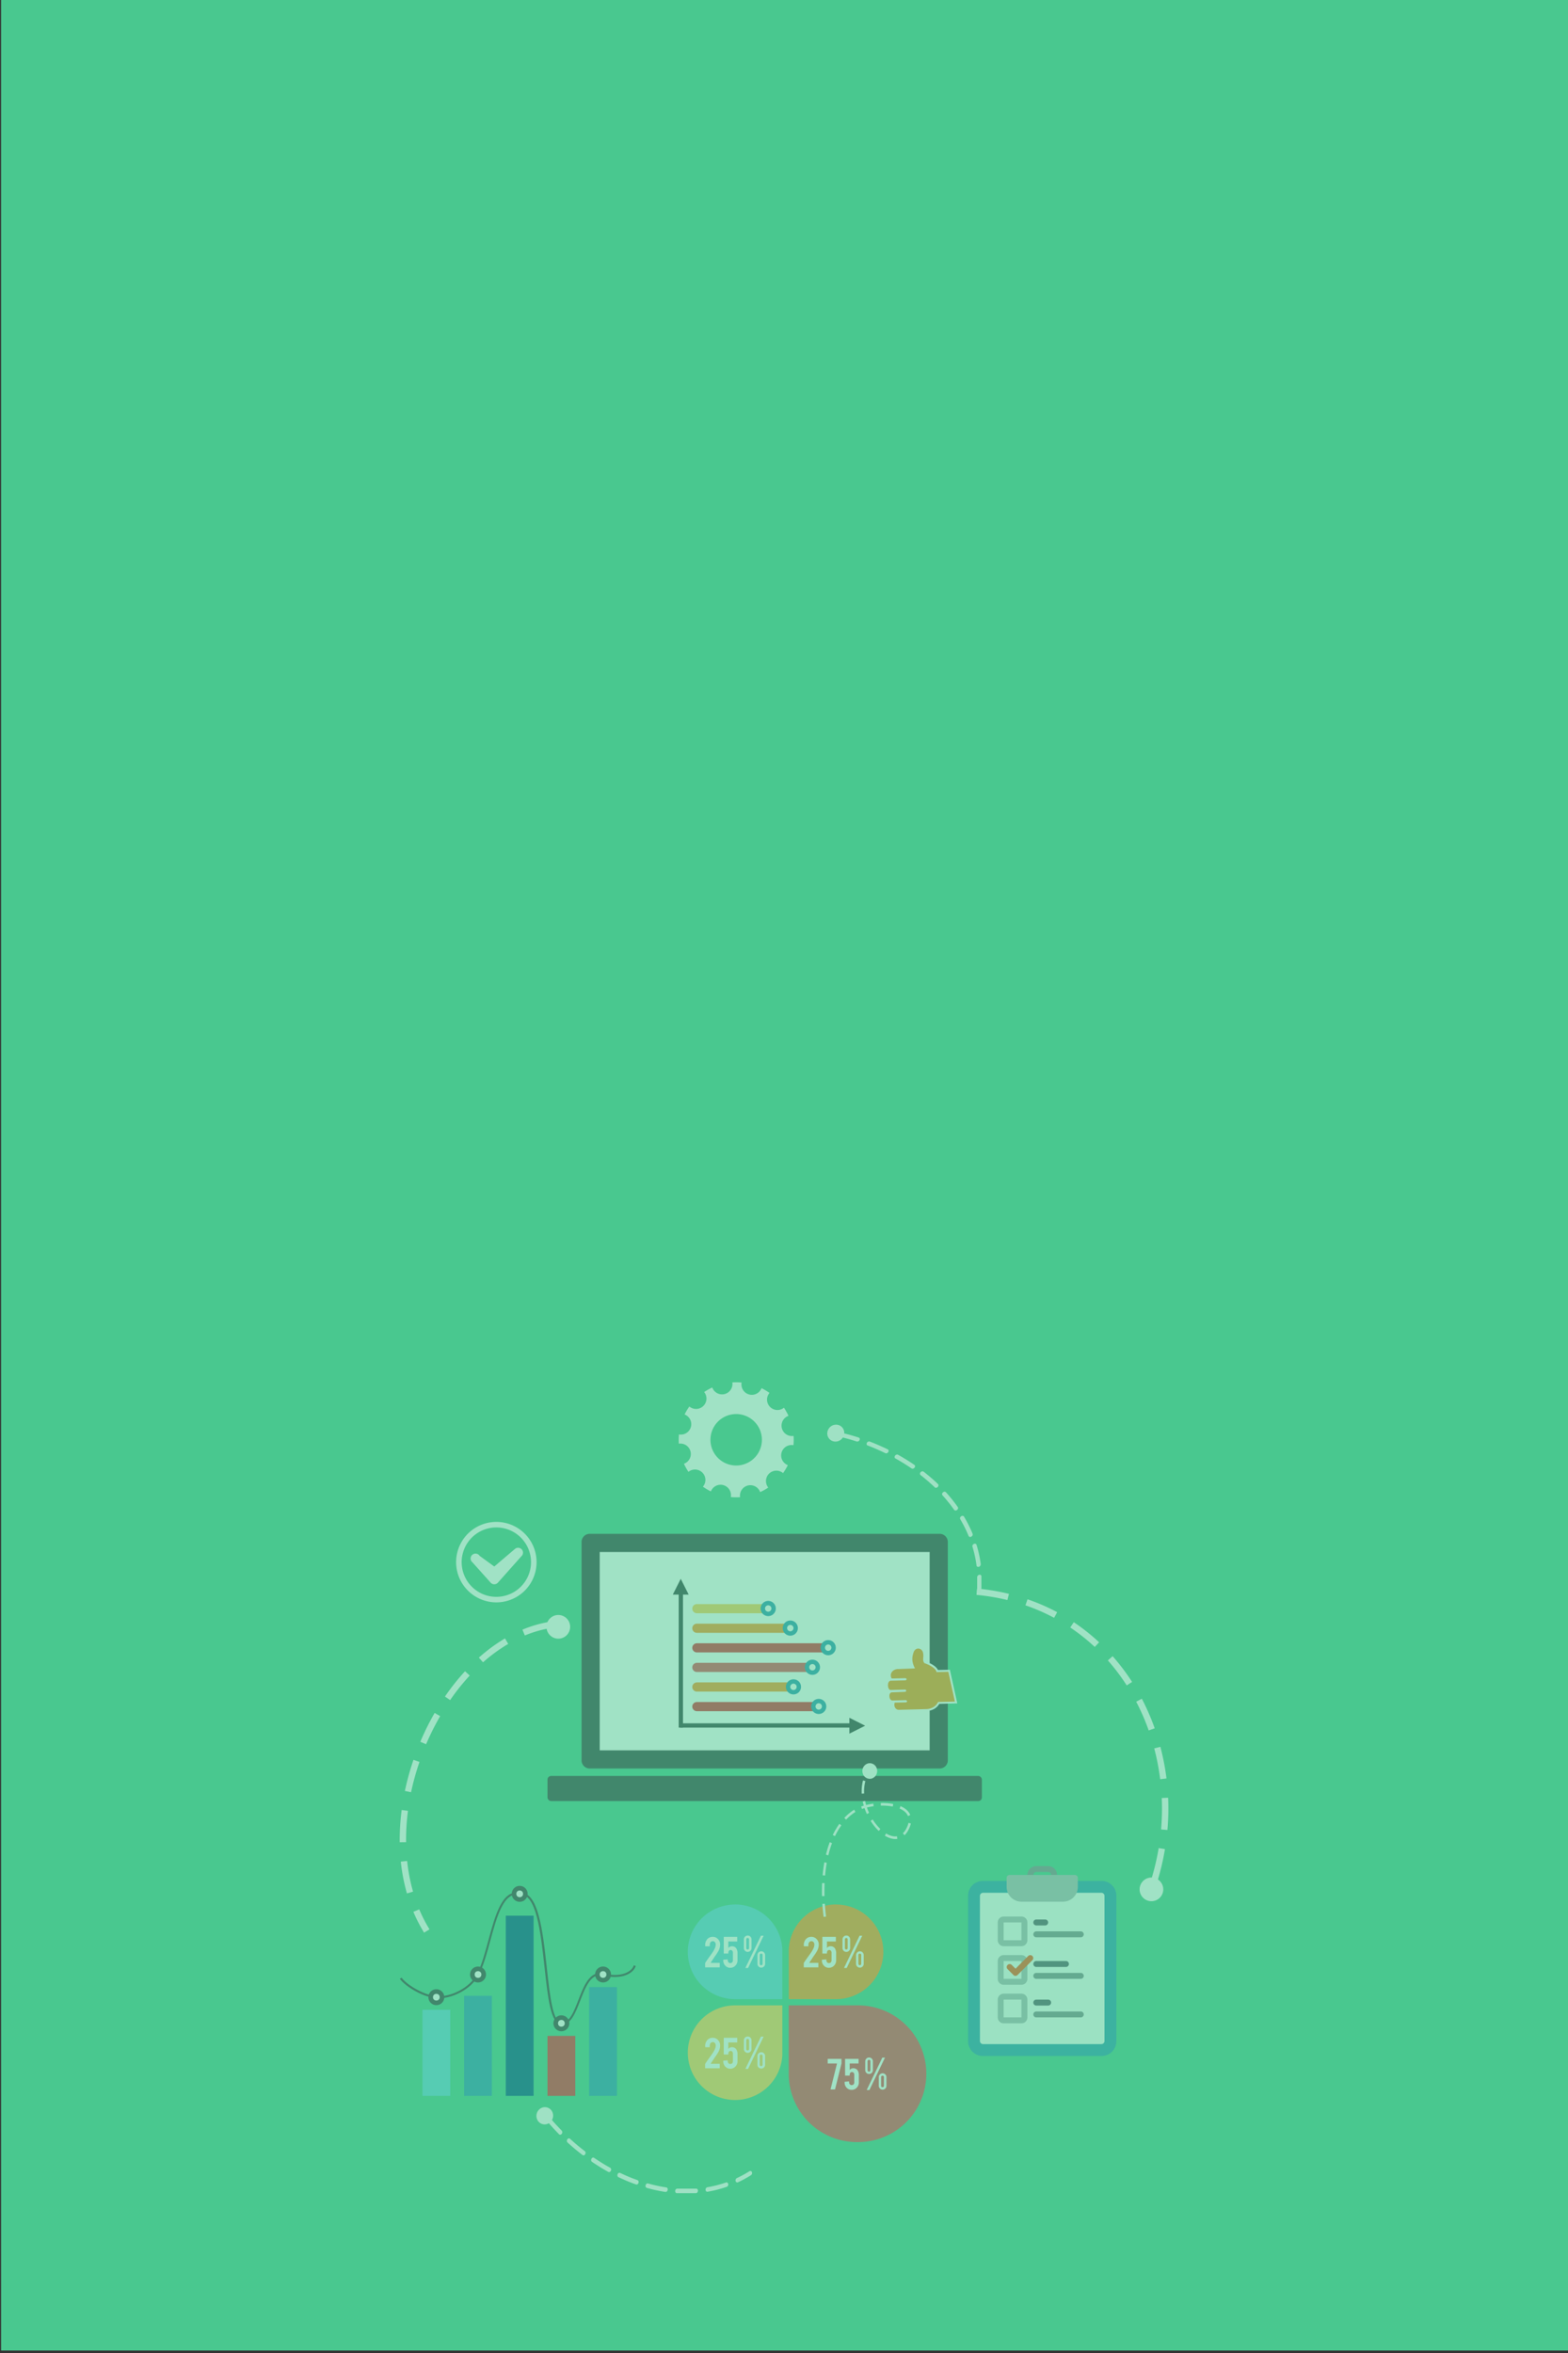 <svg id="Layer_1" data-name="Layer 1" xmlns="http://www.w3.org/2000/svg" xmlns:xlink="http://www.w3.org/1999/xlink" viewBox="0 0 1280 1920"><rect x="0" y="0" width="1280" height="1920" fill="#333333" stroke="none"/><defs><style>.cls-1{fill:none;}.cls-2{clip-path:url(#clip-path);}.cls-3{fill:#49c88f;}.cls-4{opacity:0.48;}.cls-5{fill:#fefefe;}.cls-10,.cls-11,.cls-12,.cls-13,.cls-14,.cls-19,.cls-20,.cls-21,.cls-5,.cls-6,.cls-9{fill-rule:evenodd;}.cls-6,.cls-7{fill:#fff;}.cls-8,.cls-9{fill:#384146;}.cls-10{fill:#f7931e;}.cls-11,.cls-15{fill:#64d0da;}.cls-12{fill:#fe912a;}.cls-13{fill:#ffca5a;}.cls-14{fill:#e34856;}.cls-16,.cls-20{fill:#2d96b3;}.cls-17{fill:#055586;}.cls-18,.cls-21{fill:#df2938;}.cls-19{fill:#fdfdfd;}.cls-22{opacity:0.45;}.cls-23{clip-path:url(#clip-path-2);}.cls-24{fill:#b4b6bc;}.cls-25{fill:#5c546a;}.cls-26{fill:#868491;}.cls-27{fill:#ff4f19;}</style><clipPath id="clip-path"><rect class="cls-1" width="1280" height="1918"/></clipPath><clipPath id="clip-path-2"><rect class="cls-1" x="790.26" y="1522.56" width="121.03" height="155.44"/></clipPath></defs><title>bg-evaluate</title><g class="cls-2"><g id="_Group_" data-name="&lt;Group&gt;"><rect id="_Path_" data-name="&lt;Path&gt;" class="cls-3" x="0.86" y="-1.06" width="1279.14" height="1921.43"/></g><g id="_Group_2" data-name="&lt;Group&gt;"><rect id="_Path_2" data-name="&lt;Path&gt;" class="cls-1" x="0.86" y="-2.64" width="1292.4" height="1921.43"/></g></g><g class="cls-4"><path class="cls-5" d="M376.74,1291.11a32.84,32.84,0,1,1,44.87,12,32.88,32.88,0,0,1-44.87-12Zm3.92-2.27A28.31,28.31,0,1,0,391,1250.17,28.31,28.31,0,0,0,380.67,1288.84Z"/><path class="cls-5" d="M385.64,1274.81a4,4,0,1,1,5.89-5.27l11.95,8.7,16.93-14.39a4,4,0,0,1,5.89,5.27l-19.86,22.31a4,4,0,0,1-2.81,1.31h-.29a4,4,0,0,1-2.81-1.31Z"/><path class="cls-6" d="M620.54,1217.52a46.26,46.26,0,0,0,6.61-3.7,8.49,8.49,0,0,1,12.1-11.8,47.53,47.53,0,0,0,3.87-6.5,8.49,8.49,0,0,1,4.6-16.27,46.8,46.8,0,0,0,.1-7.57,8.49,8.49,0,0,1-4.16-16.39,46.48,46.48,0,0,0-3.7-6.61,8.49,8.49,0,0,1-11.8-12.1,46.85,46.85,0,0,0-6.5-3.87,8.49,8.49,0,0,1-16.27-4.6,46.58,46.58,0,0,0-7.57-.1,8.49,8.49,0,0,1-16.38,4.16,46.34,46.34,0,0,0-6.61,3.7,8.49,8.49,0,0,1-12.1,11.8,47,47,0,0,0-3.87,6.51,8.49,8.49,0,0,1-4.6,16.27,46.8,46.8,0,0,0-.1,7.57,8.49,8.49,0,0,1,4.16,16.38A46.91,46.91,0,0,0,562,1201a8.49,8.49,0,0,1,11.81,12.1,47.07,47.07,0,0,0,6.5,3.87,8.49,8.49,0,0,1,16.27,4.6,46.34,46.34,0,0,0,7.57.1,8.49,8.49,0,0,1,16.38-4.16Zm-14.39-22.34a21,21,0,1,1,15.17-25.49A21,21,0,0,1,606.15,1195.18Z"/><rect class="cls-7" x="484.63" y="1260.39" width="278.4" height="174.07"/><rect class="cls-8" x="446.94" y="1449.13" width="354.59" height="20.51" rx="2.93" ry="2.93"/><path class="cls-9" d="M481.39,1251.57H767.08a6.67,6.67,0,0,1,6.65,6.65v178.2a6.67,6.67,0,0,1-6.65,6.65H481.39a6.67,6.67,0,0,1-6.65-6.65v-178.2a6.67,6.67,0,0,1,6.65-6.65Zm8.18,14.83v161.85H758.9V1266.4Z"/><circle class="cls-7" cx="651.69" cy="1341.63" r="4.73"/><path class="cls-6" d="M766.76,1390.32c-2.14,3.6-5.6,5.42-9.85,5.81h-.05l-23.09.59a4.9,4.9,0,0,1-4-1.79,6.28,6.28,0,0,1-1-5.8h-.4c-3.92-.14-5.19-6.45-2.55-8.91-3.26-1.6-3.5-9.05.6-10.3a6.05,6.05,0,0,1-.34-5.07,7.33,7.33,0,0,1,6.07-4.52h.09l12.32-.47a16.25,16.25,0,0,1-.12-12.51l0,0,0,0a5.53,5.53,0,0,1,5.68-3.64A5.68,5.68,0,0,1,755,1348a12.36,12.36,0,0,1,.32,4,16.17,16.17,0,0,0-.12,2.51,2.74,2.74,0,0,0,.39,1.19c3.31,1.18,8.54,3.62,10.07,7l9.75-.21,6.05,27.42Z"/><path class="cls-10" d="M779.5,1388.43l-13.68.35c-1.48,3-4.18,5.34-9,5.8l-23,.59c-3.41.1-4.38-3.93-3.39-5.86l8.83-.21c1.8,0,1.39-1.84,0-1.8l-10.8.27c-2.69-.09-3.43-5.84-.77-6.64l11-.46c1.59-.14,1.29-1.92,0-1.8L727,1379c-2.51-.1-3.16-6.74-.14-7.56l12-.3c1.81-.21,1.6-1.82-.21-1.79l-10.62.27c-1.67-1.76-1.25-6.81,4.29-7.69l14.57-.55c-2.52-4.88-2.77-8.64-1-13.46,1.88-4.32,6.76-3.05,7.58.53,1,3.94-.91,6,1.12,8.61,3.44,1.17,9.49,4,9.91,7.31l9.65-.21Z"/><path class="cls-11" d="M600.08,1554a38.61,38.61,0,0,1,38.56,36.67l0,0v40.6H600.08a38.61,38.61,0,1,1,0-77.22Z"/><path class="cls-12" d="M682.45,1554a38.61,38.61,0,0,0-38.56,36.67l0,0v40.6h38.61a38.61,38.61,0,0,0,0-77.22Z"/><path class="cls-13" d="M600.08,1713.55a38.61,38.61,0,0,0,38.56-36.67l0,.05v-40.6H600.08a38.61,38.61,0,1,0,0,77.22Z"/><path class="cls-14" d="M699.64,1747.93a55.8,55.8,0,0,1-55.73-53l-.07.07v-58.67h55.8a55.8,55.8,0,1,1,0,111.59Z"/><path class="cls-6" d="M686.93,1680v3.78l-5.27,21.14H678l5.27-21.15h-7.6V1680Zm6.7,3.78v5.34a3.55,3.55,0,0,1,1.58-1.23,3.24,3.24,0,0,1,1.25-.22,4.1,4.1,0,0,1,3.65,1.73,7.44,7.44,0,0,1,1,4.21V1699a6.17,6.17,0,0,1-1.75,4.54,5.64,5.64,0,0,1-4.21,1.71,5.3,5.3,0,0,1-4.09-1.79,6,6,0,0,1-1.57-4.18v-.6l3.59-.28.08.85a2.22,2.22,0,0,0,1.21,2,1.5,1.5,0,0,0,.68.16q2.31,0,2.31-2.41v-6.1a2.31,2.31,0,0,0-.8-1.81,1.52,1.52,0,0,0-1.06-.34,1.63,1.63,0,0,0-1.48.77,2.77,2.77,0,0,0-.4,1.43v.68h-3.75V1680h11v3.78Zm18.93,5.41a3.12,3.12,0,0,1-6.24,0V1682a3.12,3.12,0,0,1,6.24,0v7.13Zm-4.31,0a1.14,1.14,0,1,0,2.27,0V1682a1.14,1.14,0,1,0-2.27,0v7.11Zm12.26,2.59a3,3,0,0,1,2.21.92,3,3,0,0,1,.9,2.2V1702a2.94,2.94,0,0,1-.92,2.19,3.14,3.14,0,0,1-4.4,0,3,3,0,0,1-.92-2.18v-7.12a3.13,3.13,0,0,1,3.13-3.12Zm1.1,3.1a1.1,1.1,0,0,0-.33-.81,1.15,1.15,0,0,0-2,.81v7.11a1.1,1.1,0,0,0,.33.81,1.19,1.19,0,0,0,1.63,0,1.1,1.1,0,0,0,.33-.81v-7.11Zm-11.89,10.54L722.43,1679h-2.18l-12.73,26.37Z"/><path class="cls-6" d="M575.66,1587.48a7.21,7.21,0,0,1,1.91-5.4,5.88,5.88,0,0,1,4.34-1.65,5.57,5.57,0,0,1,4.21,1.85,6.08,6.08,0,0,1,1.74,4.31,11.17,11.17,0,0,1-1.14,4.91,36.22,36.22,0,0,1-2.89,4.51q-.62.88-1.83,2.73l-.68,1c-.43.66-.77,1.18-1,1.57a1.32,1.32,0,0,0-.16.36h7.38v3.67H575.61v-3.44a8.48,8.48,0,0,1,.82-1.37c.25-.39.54-.81.86-1.27l1-1.41q.86-1.17,2.7-3.75a24.81,24.81,0,0,0,2.59-4.39,7.54,7.54,0,0,0,.7-3,3,3,0,0,0-.64-1.92,2.25,2.25,0,0,0-1.8-.84,2.33,2.33,0,0,0-2.24,1.8,4.19,4.19,0,0,0-.22,1.43v.95h-3.7v-.65Zm18.9-3.27v5.34a3.58,3.58,0,0,1,1.58-1.23,3.3,3.3,0,0,1,1.26-.22,4.1,4.1,0,0,1,3.65,1.73,7.44,7.44,0,0,1,1,4.21v5.37a6.17,6.17,0,0,1-1.75,4.54,5.63,5.63,0,0,1-4.21,1.71,5.3,5.3,0,0,1-4.09-1.79,6,6,0,0,1-1.57-4.17v-.6l3.59-.27.08.85a2.22,2.22,0,0,0,1.21,2,1.49,1.49,0,0,0,.68.16q2.31,0,2.31-2.41v-6.1a2.32,2.32,0,0,0-.8-1.81,1.53,1.53,0,0,0-1.06-.34,1.63,1.63,0,0,0-1.48.77,2.79,2.79,0,0,0-.4,1.43v.68h-3.75v-13.61h11v3.78Zm18.93,5.41a3,3,0,0,1-.92,2.19,3.12,3.12,0,0,1-5.32-2.19v-7.13a3.12,3.12,0,0,1,3.12-3.13,3,3,0,0,1,2.21.92,3,3,0,0,1,.92,2.2v7.13Zm-4.31,0a1.13,1.13,0,1,0,2.27,0v-7.11a1.13,1.13,0,1,0-2.27,0v7.11Zm12.26,2.59a3,3,0,0,1,2.21.92,3,3,0,0,1,.91,2.2v7.12a3,3,0,0,1-.92,2.19,3.14,3.14,0,0,1-4.4,0,3,3,0,0,1-.92-2.18v-7.12a3.14,3.14,0,0,1,3.13-3.12Zm1.1,3.1a1.1,1.1,0,0,0-.33-.81,1.15,1.15,0,0,0-2,.81v7.11a1.15,1.15,0,1,0,2.3,0v-7.11Zm-11.88,10.54,12.71-26.37h-2.18l-12.73,26.37Z"/><path class="cls-6" d="M656.17,1587.48a7.21,7.21,0,0,1,1.91-5.4,5.88,5.88,0,0,1,4.34-1.65,5.57,5.57,0,0,1,4.21,1.85,6.08,6.08,0,0,1,1.74,4.31,11.17,11.17,0,0,1-1.14,4.91,36.22,36.22,0,0,1-2.89,4.51q-.62.88-1.83,2.73l-.68,1c-.43.66-.77,1.18-1,1.57a1.32,1.32,0,0,0-.16.36h7.38v3.67H656.12v-3.44a8.48,8.48,0,0,1,.82-1.37c.25-.39.54-.81.86-1.27l1-1.41q.86-1.17,2.7-3.75a24.81,24.81,0,0,0,2.59-4.39,7.54,7.54,0,0,0,.7-3,3,3,0,0,0-.64-1.92,2.25,2.25,0,0,0-1.8-.84,2.33,2.33,0,0,0-2.24,1.8,4.19,4.19,0,0,0-.22,1.43v.95h-3.7v-.65Zm18.9-3.27v5.34a3.58,3.58,0,0,1,1.58-1.23,3.3,3.3,0,0,1,1.26-.22,4.1,4.1,0,0,1,3.65,1.73,7.44,7.44,0,0,1,1,4.21v5.37a6.17,6.17,0,0,1-1.75,4.54,5.63,5.63,0,0,1-4.21,1.71,5.3,5.3,0,0,1-4.09-1.79,6,6,0,0,1-1.57-4.17v-.6l3.59-.27.08.85a2.22,2.22,0,0,0,1.21,2,1.49,1.49,0,0,0,.68.16q2.31,0,2.31-2.41v-6.1a2.32,2.32,0,0,0-.8-1.81,1.53,1.53,0,0,0-1.06-.34,1.63,1.63,0,0,0-1.48.77,2.79,2.79,0,0,0-.4,1.43v.68h-3.75v-13.61h11v3.78Zm18.93,5.41a3,3,0,0,1-.92,2.19,3.12,3.12,0,0,1-5.32-2.19v-7.13a3.12,3.12,0,0,1,3.12-3.13,3,3,0,0,1,2.21.92,3,3,0,0,1,.92,2.2v7.13Zm-4.31,0a1.13,1.13,0,1,0,2.27,0v-7.11a1.13,1.13,0,1,0-2.27,0v7.11Zm12.26,2.59a3,3,0,0,1,2.21.92,3,3,0,0,1,.91,2.2v7.12a3,3,0,0,1-.92,2.19,3.14,3.14,0,0,1-4.4,0,3,3,0,0,1-.92-2.18v-7.12a3.14,3.14,0,0,1,3.13-3.12Zm1.1,3.1a1.1,1.1,0,0,0-.33-.81,1.15,1.15,0,0,0-2,.81v7.11a1.15,1.15,0,1,0,2.3,0v-7.11Zm-11.88,10.54,12.71-26.37h-2.18L689,1605.79Z"/><path class="cls-6" d="M575.66,1669.85a7.22,7.22,0,0,1,1.91-5.41,5.88,5.88,0,0,1,4.34-1.65,5.59,5.59,0,0,1,4.21,1.85,6.09,6.09,0,0,1,1.74,4.31,11.16,11.16,0,0,1-1.14,4.91,36.32,36.32,0,0,1-2.89,4.51q-.62.87-1.83,2.72l-.68,1q-.65,1-1,1.57a1.32,1.32,0,0,0-.16.36h7.38v3.67H575.61v-3.44a8.63,8.63,0,0,1,.82-1.38l.86-1.27,1-1.41q.86-1.17,2.7-3.75a24.65,24.65,0,0,0,2.59-4.39,7.54,7.54,0,0,0,.7-3,3,3,0,0,0-.64-1.92,2.25,2.25,0,0,0-1.8-.83,2.32,2.32,0,0,0-2.24,1.8,4.19,4.19,0,0,0-.22,1.43v.95h-3.7v-.65Zm18.9-3.27v5.34a3.56,3.56,0,0,1,1.58-1.23,3.29,3.29,0,0,1,1.26-.22,4.1,4.1,0,0,1,3.65,1.73,7.44,7.44,0,0,1,1,4.21v5.37a6.18,6.18,0,0,1-1.75,4.54,5.63,5.63,0,0,1-4.21,1.71,5.3,5.3,0,0,1-4.09-1.79,6,6,0,0,1-1.57-4.18v-.6l3.59-.28.08.85a2.22,2.22,0,0,0,1.21,2,1.49,1.49,0,0,0,.68.16c1.54,0,2.31-.8,2.31-2.41v-6.1a2.31,2.31,0,0,0-.8-1.81,1.52,1.52,0,0,0-1.06-.34,1.63,1.63,0,0,0-1.48.77,2.81,2.81,0,0,0-.4,1.43v.68h-3.75v-13.61h11v3.78Zm18.93,5.41a3,3,0,0,1-.92,2.19,3.12,3.12,0,0,1-5.32-2.19v-7.13a3.12,3.12,0,0,1,6.24,0V1672Zm-4.31,0a1.13,1.13,0,1,0,2.27,0v-7.11a1.13,1.13,0,1,0-2.27,0v7.11Zm12.26,2.59a3,3,0,0,1,2.21.92,3,3,0,0,1,.91,2.2v7.12a3,3,0,0,1-.92,2.19,3.14,3.14,0,0,1-4.4,0,2.94,2.94,0,0,1-.92-2.18v-7.12a3.13,3.13,0,0,1,3.13-3.12Zm1.1,3.09a1.1,1.1,0,0,0-.33-.81,1.15,1.15,0,0,0-2,.81v7.11a1.15,1.15,0,1,0,2.3,0v-7.11Zm-11.88,10.54,12.71-26.37h-2.18l-12.73,26.37Z"/><rect class="cls-15" x="344.86" y="1639.94" width="22.68" height="70.26"/><rect class="cls-16" x="378.88" y="1628.55" width="22.68" height="81.65"/><rect class="cls-17" x="412.9" y="1563.17" width="22.68" height="147.03"/><rect class="cls-18" x="446.93" y="1661.25" width="22.68" height="48.96"/><rect class="cls-16" x="480.95" y="1621.42" width="22.68" height="88.79"/><path class="cls-9" d="M327.89,1613.77c2,2.91,7.06,6.87,13,10,5,2.64,10.52,4.68,15.39,5h0c5.14.66,12.47-1,19.18-4.64,5.69-3.1,10.93-7.64,14-13.44,3.73-7.22,6.5-17.37,9.25-27.52,5.63-20.7,11.26-41.4,25.56-38.75,15.22-1.51,18.83,31.39,22.09,61.1,2.56,23.37,4.9,44.7,11.88,44.55h.11c6.52.74,10.08-8.46,13.8-18.11,4.52-11.7,9.28-24,20.3-21.7h0c6.52,1.68,12,1.57,16.14.43,4.86-1.33,7.92-4.06,8.77-7l1.63.48c-1,3.43-4.49,6.62-10,8.12-4.41,1.21-10.16,1.33-17-.41h0c-9.61-2-14.1,9.61-18.37,20.66-4,10.27-7.75,20.07-15.56,19.19-8.45,0-10.86-22-13.5-46.06-3.18-29-6.7-61.11-20.35-59.58h-.25c-12.85-2.49-18.28,17.51-23.72,37.5-2.78,10.23-5.56,20.46-9.39,27.86h0c-3.23,6.12-8.71,10.9-14.68,14.14-7,3.81-14.69,5.52-20.16,4.83h0c-5.13-.36-10.92-2.49-16.07-5.22-6.15-3.27-11.42-7.45-13.58-10.56Z"/><circle class="cls-8" cx="458.27" cy="1650.97" r="6.51"/><circle class="cls-7" cx="458.27" cy="1650.97" r="2.74"/><circle class="cls-8" cx="492.29" cy="1611.15" r="6.51"/><circle class="cls-7" cx="492.29" cy="1611.15" r="2.74"/><circle class="cls-8" cx="390.22" cy="1611.15" r="6.51"/><circle class="cls-7" cx="390.22" cy="1611.15" r="2.74"/><circle class="cls-8" cx="356.2" cy="1629.67" r="6.51"/><circle class="cls-7" cx="356.2" cy="1629.67" r="2.74"/><circle class="cls-8" cx="424.24" cy="1545.34" r="6.51"/><circle class="cls-7" cx="424.24" cy="1545.34" r="2.74"/><path class="cls-7" d="M346.19,1577a124.88,124.88,0,0,1-8.75-17l4.79-2a119.68,119.68,0,0,0,8.39,16.32Zm-14-32a151,151,0,0,1-5-25.94l5.17-.54a145.66,145.66,0,0,0,4.82,25Zm-5.9-41.76v-2a189.71,189.71,0,0,1,1.6-24.32l5.15.67a184.66,184.66,0,0,0-1.56,23.65v1.92Zm9.32-40.8-5.09-1.07a216.81,216.81,0,0,1,7-25.37l4.92,1.68A211.22,211.22,0,0,0,335.57,1462.38Zm12.29-39.16-4.79-2a215.47,215.47,0,0,1,11.7-23.55l4.5,2.6A210.75,210.75,0,0,0,347.86,1423.22Zm19.62-36-4.29-2.94a184.37,184.37,0,0,1,16.39-20.64l3.82,3.52A179,179,0,0,0,367.47,1387.21Zm26.85-30.81-3.46-3.88a136.62,136.62,0,0,1,21.32-15.66l2.64,4.48A131.43,131.43,0,0,0,394.33,1356.4Zm34.11-21.89-2-4.8a100,100,0,0,1,25.66-6.94l.66,5.16A94.75,94.75,0,0,0,428.44,1334.51Z"/><path class="cls-7" d="M945,1534.52l-5-1.51a197.91,197.91,0,0,0,5.85-25l5.13.85A203.2,203.2,0,0,1,945,1534.52Zm8-41.29-5.18-.45c.49-5.63.74-11.35.74-17q0-4.32-.19-8.62l5.19-.23q.2,4.42.2,8.85C953.76,1481.57,953.51,1487.45,953,1493.23Zm-5.92-41.41a191.76,191.76,0,0,0-4.84-25.15l5-1.32a196.73,196.73,0,0,1,5,25.83ZM937.72,1412a181,181,0,0,0-10.22-23.46l4.6-2.41a186,186,0,0,1,10.52,24.14Zm-17.94-36.74a167.7,167.7,0,0,0-15.41-20.4l3.89-3.44a172.81,172.81,0,0,1,15.89,21Zm-26.11-31.39a158.06,158.06,0,0,0-20-15.87l2.89-4.32a163.86,163.86,0,0,1,20.68,16.4Zm-33.16-23.76a160.09,160.09,0,0,0-23.41-10.2l1.69-4.92A165.43,165.43,0,0,1,863,1315.5Zm-38.14-14.51a177.44,177.44,0,0,0-25.23-4.21l.49-5.18a182.65,182.65,0,0,1,26,4.34Z"/><circle class="cls-7" cx="455.76" cy="1327.46" r="9.67"/><circle class="cls-7" cx="939.95" cy="1541.69" r="9.66"/><path class="cls-19" d="M724.68,1182.67c1.65.78.3,3.58-1.69,3.18a1.47,1.47,0,0,1-.31-.11l-.41-.2-.7-.34-.7-.33-.7-.33-.7-.33-.7-.32-.7-.32-.71-.32-.71-.32-.71-.31-.71-.31-.71-.31-.71-.3-.72-.3-.72-.3-.72-.3-.72-.29-.73-.29-.73-.29-.73-.28-.47-.18c-1.61-.58-.76-3.25,1.25-3.28a1.7,1.7,0,0,1,.53.1l.48.19.74.29.74.29.73.29.74.3.73.3.73.3.73.31.73.31.73.31.72.32.72.32.72.32.71.32.72.32.71.33.71.33.71.33.71.33.7.34Z"/><path class="cls-19" d="M746.42,1195.32c1.5,1.06-.23,3.69-2.08,3a1.5,1.5,0,0,1-.26-.14l-.16-.11-.62-.42-.62-.42-.62-.41-.62-.41-.63-.41-.63-.41-.63-.41-.63-.4-.64-.4-.64-.4-.64-.4-.65-.39-.65-.39-.65-.39-.65-.39-.66-.38-.66-.38-.66-.38-.66-.37-.66-.37-.13-.07c-1.53-.82-.25-3.44,1.66-3.17a1.47,1.47,0,0,1,.47.16l.15.08.67.38.67.38.67.38.67.39.67.39.66.39.66.4.66.4.66.4.65.4.65.4.65.41.65.41.64.41.64.42.64.41.63.42.63.42.63.43.63.43Z"/><path class="cls-19" d="M765.7,1211c1.43,1.44-1.16,4-2.66,2.62l-.3-.29-.52-.5-.53-.49-.53-.5-.53-.49-.54-.49-.54-.48-.54-.49-.54-.48-.55-.48-.55-.48-.55-.47-.56-.48-.56-.47-.56-.47-.57-.47-.57-.47-.57-.46-.57-.46-.58-.46-.58-.45-.2-.15a1.39,1.39,0,0,1-.44-1.51c.37-1.3,2-2,2.91-1.28l.21.16.59.46.59.46.58.47.58.47.58.47.58.47.57.48.57.48.57.48.57.49.56.48.56.49.55.49.55.49.55.49.55.5.54.5.54.5.53.51.54.51Z"/><path class="cls-19" d="M781.86,1229.72c1.06,1.51-1.33,3.66-2.74,2.5a1.61,1.61,0,0,1-.23-.24l-.37-.52-.41-.57-.41-.56-.41-.56-.42-.56-.42-.56-.42-.55-.43-.56-.43-.55-.44-.55-.44-.55-.44-.54-.44-.55-.45-.54-.45-.54-.46-.54-.46-.54-.46-.54-.47-.54-.47-.53-.48-.53-.32-.36c-1.24-1.38,1.05-3.79,2.63-2.64l.16.15.34.37.48.54.48.54.48.54.47.55.47.55.46.55.47.55.46.56.45.56.45.56.45.56.45.56.44.57.44.56.43.57.43.57.43.57.42.58.42.58.42.58Z"/><path class="cls-19" d="M793.94,1251.57c.7,1.74-2.07,3.59-3.18,1.89l-.07-.14-.14-.34-.26-.62-.27-.63-.27-.62-.27-.62-.28-.62-.28-.62-.29-.62-.29-.62-.3-.62-.3-.61-.3-.61-.31-.61-.31-.61-.32-.61-.32-.61-.33-.6-.33-.6-.33-.6-.34-.6-.34-.59-.34-.59-.31-.52a1.51,1.51,0,0,1-.15-1.09c.37-1.58,2.51-2.22,3.24-1l.32.54.36.61.35.61.34.61.34.61.34.62.33.62.33.62.33.62.32.62.32.63.31.62.31.63.31.63.3.63.29.63.29.63.28.63.29.64.28.64.27.64.27.64Z"/><path class="cls-19" d="M800.57,1276.34a2,2,0,0,1-.85,1.8c-1.06.78-2.44.4-2.59-.74l0-.26-.09-.68-.09-.67-.11-.68-.11-.68-.11-.67-.12-.67-.12-.67-.13-.67-.13-.67-.14-.66-.14-.66-.15-.66-.15-.66-.15-.66-.16-.66-.17-.66-.17-.66-.17-.66-.18-.65-.18-.65-.19-.65-.19-.65-.15-.49a1.89,1.89,0,0,1,.69-1.93c1-.82,2.32-.62,2.65.42l.16.52.2.67.19.67.19.67.18.67.18.67.17.68.17.68.17.68.16.68.16.68.15.68.15.68.14.68.14.69.13.69.12.69.12.69.11.69.11.69.11.69.1.7.1.7Z"/><path class="cls-19" d="M800.93,1298.28c-.19,1.93-3.08,2.62-3.44.76a1.61,1.61,0,0,1,0-.42l.07-.7.06-.71.06-.7,0-.71,0-.71,0-.7,0-.7,0-.7,0-.7,0-.69V1287a1.87,1.87,0,0,1,.4-1.17c1.07-1.37,3-1.09,3.07.43V1291l0,.72,0,.72,0,.73,0,.73,0,.73,0,.73-.05.73-.06.73-.07.73Z"/><path class="cls-19" d="M683.86,1172c-1.87-.46-1-3.3,1.05-3.33a1.7,1.7,0,0,1,.34,0l.79.19.79.19.78.19.79.2.78.19.79.2.78.2.78.21.78.21.78.21.78.21.77.22.77.22.77.23.77.23.77.23.77.23.77.24.76.24.76.24.17.06a1.35,1.35,0,0,1,.87,1.64,2.09,2.09,0,0,1-2.51,1.58l-.17-.06-.75-.24-.75-.24-.75-.23-.76-.23-.75-.23-.76-.22-.76-.23-.76-.21-.76-.22-.76-.21-.77-.21-.77-.21-.77-.2-.77-.2-.77-.2-.77-.19-.77-.19-.77-.19-.78-.18Z"/><path class="cls-19" d="M675.34,1170.16a7.21,7.21,0,0,1,6.41-7.61,6.64,6.64,0,0,1,7.42,6.11,7.22,7.22,0,0,1-6.42,7.61A6.63,6.63,0,0,1,675.34,1170.16Z"/><polygon class="cls-19" points="673.33 1553.43 673.34 1553.62 673.39 1554.26 673.43 1554.89 673.48 1555.52 673.53 1556.15 673.58 1556.79 673.63 1557.41 673.69 1558.04 673.75 1558.67 673.81 1559.3 673.87 1559.92 673.94 1560.55 674.01 1561.17 674.08 1561.79 674.15 1562.41 674.23 1563.02 674.3 1563.64 674.33 1563.87 672.35 1564.15 672.32 1563.92 672.25 1563.3 672.17 1562.67 672.09 1562.05 672.02 1561.41 671.96 1560.78 671.89 1560.15 671.82 1559.52 671.76 1558.88 671.7 1558.25 671.64 1557.61 671.59 1556.97 671.54 1556.34 671.48 1555.7 671.44 1555.06 671.39 1554.41 671.35 1553.77 671.34 1553.57 673.33 1553.43"/><polygon class="cls-19" points="673.13 1536.65 673.12 1536.99 673.09 1537.64 673.07 1538.28 673.05 1538.92 673.03 1539.56 673.02 1540.2 673.01 1540.84 673 1541.48 673 1542.12 672.99 1542.76 673 1543.4 673 1544.04 673 1544.68 673.01 1545.32 673.02 1545.97 673.03 1546.61 673.05 1547.14 671.05 1547.2 671.03 1546.65 671.02 1546 671.01 1545.36 671 1544.71 671 1544.06 671 1543.4 671 1542.76 671 1542.11 671 1541.45 671.01 1540.8 671.02 1540.15 671.04 1539.5 671.05 1538.85 671.07 1538.2 671.09 1537.55 671.12 1536.9 671.13 1536.56 673.13 1536.65"/><polygon class="cls-19" points="674.91 1520.01 674.9 1520.05 674.8 1520.66 674.69 1521.28 674.59 1521.89 674.5 1522.51 674.4 1523.13 674.31 1523.74 674.23 1524.36 674.14 1524.99 674.06 1525.61 673.98 1526.23 673.91 1526.86 673.84 1527.48 673.77 1528.11 673.7 1528.74 673.64 1529.37 673.58 1530 673.55 1530.38 671.56 1530.18 671.59 1529.8 671.65 1529.16 671.71 1528.52 671.78 1527.87 671.85 1527.23 671.92 1526.6 672 1525.96 672.08 1525.33 672.16 1524.69 672.25 1524.06 672.34 1523.43 672.43 1522.79 672.52 1522.17 672.62 1521.54 672.72 1520.91 672.83 1520.29 672.94 1519.67 672.95 1519.63 674.91 1520.01"/><polygon class="cls-19" points="679.2 1503.96 679.05 1504.37 678.85 1504.91 678.65 1505.46 678.46 1506.02 678.27 1506.57 678.09 1507.13 677.91 1507.69 677.73 1508.26 677.56 1508.83 677.39 1509.4 677.22 1509.97 677.05 1510.55 676.89 1511.13 676.74 1511.7 676.59 1512.29 676.44 1512.87 676.29 1513.46 676.19 1513.89 674.25 1513.37 674.36 1512.93 674.5 1512.33 674.66 1511.73 674.82 1511.13 674.98 1510.54 675.14 1509.94 675.31 1509.35 675.48 1508.77 675.66 1508.18 675.83 1507.6 676.01 1507.02 676.2 1506.44 676.39 1505.87 676.58 1505.3 676.78 1504.73 676.98 1504.16 677.18 1503.6 677.34 1503.19 679.2 1503.96"/><polygon class="cls-19" points="686.8 1489.48 686.78 1489.52 686.46 1489.96 686.15 1490.4 685.84 1490.85 685.54 1491.3 685.24 1491.76 684.95 1492.22 684.66 1492.68 684.37 1493.15 684.09 1493.62 683.81 1494.1 683.54 1494.58 683.27 1495.06 683 1495.55 682.74 1496.04 682.48 1496.53 682.22 1497.03 681.97 1497.53 681.72 1498.04 681.61 1498.26 679.83 1497.32 679.94 1497.08 680.2 1496.55 680.46 1496.03 680.73 1495.52 680.99 1495 681.26 1494.49 681.54 1493.99 681.82 1493.49 682.11 1492.99 682.4 1492.5 682.69 1492.01 682.99 1491.53 683.29 1491.04 683.6 1490.56 683.9 1490.09 684.22 1489.62 684.54 1489.15 684.86 1488.69 685.19 1488.24 685.22 1488.2 686.8 1489.48"/><polygon class="cls-19" points="698.3 1478.52 698.28 1478.53 698.1 1478.64 697.91 1478.76 697.73 1478.87 697.55 1478.99 697.37 1479.11 697.19 1479.22 697.02 1479.34 696.85 1479.46 696.42 1479.77 695.99 1480.08 695.57 1480.39 695.15 1480.72 694.74 1481.05 694.34 1481.38 693.93 1481.72 693.53 1482.06 693.14 1482.41 692.75 1482.77 692.36 1483.13 691.98 1483.49 691.6 1483.86 691.24 1484.23 690.87 1484.61 690.66 1484.82 689.25 1483.33 689.46 1483.11 689.85 1482.71 690.24 1482.32 690.64 1481.93 691.03 1481.55 691.44 1481.17 691.85 1480.8 692.26 1480.43 692.68 1480.08 693.1 1479.72 693.53 1479.37 693.96 1479.02 694.4 1478.68 694.84 1478.35 695.29 1478.02 695.74 1477.7 695.93 1477.57 696.12 1477.44 696.31 1477.31 696.5 1477.18 696.7 1477.06 696.9 1476.93 697.1 1476.81 697.31 1476.69 697.33 1476.68 698.3 1478.52"/><polygon class="cls-19" points="728.79 1474.1 728.68 1474.08 728.43 1474.03 728.19 1473.99 727.94 1473.94 727.7 1473.9 727.45 1473.87 727.2 1473.83 726.95 1473.79 726.7 1473.75 726.45 1473.72 726.19 1473.68 725.94 1473.66 725.68 1473.62 725.42 1473.6 725.16 1473.57 724.9 1473.54 724.65 1473.52 724.39 1473.5 724.12 1473.48 723.86 1473.46 723.6 1473.44 723.34 1473.42 723.07 1473.41 722.81 1473.39 722.54 1473.38 722.28 1473.37 722.01 1473.36 721.74 1473.36 721.48 1473.35 721.21 1473.34 720.94 1473.34 720.67 1473.34 720.4 1473.34 720.13 1473.34 719.86 1473.34 719.59 1473.34 719.32 1473.35 719.05 1473.35 719 1471.24 719.28 1471.23 719.56 1471.23 719.84 1471.22 720.12 1471.22 720.4 1471.22 720.68 1471.22 720.96 1471.22 721.24 1471.23 721.52 1471.23 721.79 1471.24 722.07 1471.25 722.35 1471.26 722.63 1471.27 722.9 1471.28 723.18 1471.3 723.45 1471.31 723.72 1471.33 724 1471.35 724.27 1471.37 724.54 1471.39 724.81 1471.41 725.09 1471.44 725.36 1471.47 725.62 1471.5 725.89 1471.52 726.16 1471.56 726.43 1471.59 726.69 1471.63 726.96 1471.66 727.22 1471.69 727.48 1471.73 727.74 1471.78 728 1471.82 728.26 1471.86 728.52 1471.9 728.78 1471.95 729.03 1472 729.15 1472.02 728.79 1474.1"/><path class="cls-19" d="M741.25,1481.87c-1.25-3-4.07-4.94-6.88-6.11l.73-2c3.33,1.43,6.48,3.61,8,7.22Z"/><polygon class="cls-19" points="737.03 1495.94 737.16 1495.81 737.33 1495.65 737.5 1495.47 737.66 1495.3 737.82 1495.12 737.98 1494.93 738.14 1494.73 738.3 1494.53 738.46 1494.33 738.61 1494.11 738.77 1493.9 738.92 1493.67 739.07 1493.44 739.22 1493.21 739.36 1492.96 739.51 1492.71 739.65 1492.46 739.79 1492.2 739.93 1491.93 740.06 1491.68 740.18 1491.42 740.3 1491.18 740.41 1490.93 740.52 1490.69 740.63 1490.44 740.73 1490.2 740.82 1489.96 740.91 1489.73 741 1489.49 741.08 1489.27 741.16 1489.03 741.23 1488.81 741.3 1488.58 741.36 1488.36 741.42 1488.14 741.48 1487.92 741.53 1487.71 741.58 1487.49 741.59 1487.44 743.54 1487.88 743.53 1487.96 743.47 1488.21 743.41 1488.46 743.35 1488.71 743.28 1488.96 743.21 1489.22 743.13 1489.47 743.05 1489.73 742.96 1489.99 742.87 1490.25 742.77 1490.51 742.67 1490.77 742.56 1491.04 742.45 1491.3 742.34 1491.57 742.22 1491.84 742.09 1492.11 741.96 1492.39 741.83 1492.66 741.69 1492.94 741.53 1493.23 741.38 1493.52 741.22 1493.81 741.06 1494.09 740.89 1494.36 740.72 1494.62 740.55 1494.89 740.38 1495.14 740.21 1495.39 740.03 1495.64 739.85 1495.87 739.66 1496.1 739.48 1496.33 739.3 1496.55 739.11 1496.76 738.91 1496.97 738.72 1497.17 738.52 1497.37 738.39 1497.5 737.03 1495.94"/><polygon class="cls-19" points="723.33 1496.06 723.42 1496.12 723.65 1496.25 723.87 1496.38 724.1 1496.51 724.33 1496.63 724.55 1496.75 724.77 1496.87 725 1496.98 725.22 1497.08 725.44 1497.19 725.67 1497.29 725.89 1497.38 726.11 1497.48 726.33 1497.56 726.55 1497.65 726.77 1497.73 727 1497.8 727.21 1497.88 727.43 1497.94 727.65 1498.01 727.87 1498.07 728.09 1498.13 728.3 1498.18 728.52 1498.22 728.73 1498.27 728.95 1498.31 729.16 1498.34 729.37 1498.37 729.58 1498.4 729.8 1498.42 730 1498.44 730.21 1498.45 730.42 1498.46 730.62 1498.47 730.83 1498.47 731.04 1498.47 731.24 1498.46 731.44 1498.45 731.64 1498.43 731.84 1498.41 732.04 1498.39 732.22 1498.37 732.52 1500.45 732.29 1500.48 732.05 1500.52 731.81 1500.54 731.57 1500.56 731.33 1500.57 731.08 1500.58 730.84 1500.58 730.59 1500.58 730.35 1500.58 730.1 1500.57 729.86 1500.55 729.61 1500.53 729.36 1500.5 729.12 1500.47 728.87 1500.43 728.62 1500.39 728.37 1500.35 728.13 1500.29 727.88 1500.24 727.63 1500.18 727.38 1500.12 727.13 1500.05 726.88 1499.98 726.63 1499.9 726.39 1499.82 726.14 1499.73 725.89 1499.64 725.64 1499.55 725.4 1499.45 725.15 1499.35 724.9 1499.24 724.65 1499.13 724.4 1499.01 724.16 1498.9 723.91 1498.77 723.66 1498.65 723.41 1498.52 723.17 1498.38 722.93 1498.24 722.68 1498.1 722.44 1497.96 722.34 1497.9 723.33 1496.06"/><polygon class="cls-19" points="712.37 1484.63 712.49 1484.83 712.67 1485.11 712.86 1485.39 713.04 1485.67 713.23 1485.95 713.42 1486.22 713.61 1486.5 713.8 1486.77 713.99 1487.04 714.19 1487.3 714.38 1487.57 714.58 1487.83 714.78 1488.09 714.98 1488.35 715.18 1488.6 715.38 1488.85 715.59 1489.1 715.79 1489.35 716 1489.59 716.2 1489.83 716.41 1490.07 716.62 1490.31 716.83 1490.54 717.04 1490.77 717.25 1491 717.46 1491.22 717.67 1491.45 717.89 1491.67 718.11 1491.88 718.32 1492.1 718.54 1492.31 718.68 1492.44 717.35 1494.02 717.19 1493.87 716.97 1493.65 716.74 1493.42 716.5 1493.19 716.28 1492.96 716.06 1492.72 715.83 1492.49 715.61 1492.25 715.38 1492 715.16 1491.76 714.94 1491.51 714.72 1491.26 714.51 1491 714.29 1490.75 714.08 1490.49 713.87 1490.23 713.65 1489.96 713.44 1489.69 713.23 1489.42 713.02 1489.15 712.81 1488.88 712.61 1488.6 712.4 1488.32 712.2 1488.04 712 1487.76 711.8 1487.47 711.61 1487.18 711.41 1486.89 711.22 1486.6 711.02 1486.3 710.83 1486 710.71 1485.81 712.37 1484.63"/><polygon class="cls-19" points="706.22 1469.55 706.24 1469.65 706.31 1470 706.39 1470.35 706.47 1470.7 706.55 1471.04 706.64 1471.39 706.73 1471.73 706.83 1472.08 706.92 1472.42 707.02 1472.76 707.04 1472.85 707.08 1472.84 707.35 1472.78 707.61 1472.71 707.88 1472.65 708.15 1472.59 708.41 1472.52 708.68 1472.46 708.96 1472.41 709.23 1472.35 709.5 1472.29 709.77 1472.24 710.05 1472.19 710.32 1472.14 710.59 1472.09 710.87 1472.04 711.14 1471.99 711.42 1471.95 711.7 1471.9 711.98 1471.86 712.26 1471.82 712.53 1471.78 712.81 1471.74 712.92 1471.72 713.17 1473.82 713.07 1473.83 712.8 1473.87 712.53 1473.91 712.26 1473.95 712 1473.99 711.73 1474.04 711.46 1474.08 711.2 1474.12 710.93 1474.17 710.66 1474.22 710.4 1474.27 710.13 1474.32 709.87 1474.37 709.61 1474.42 709.35 1474.48 709.09 1474.53 708.83 1474.59 708.57 1474.65 708.31 1474.71 708.05 1474.77 707.8 1474.83 707.68 1474.86 707.78 1475.13 707.9 1475.47 708.01 1475.8 708.14 1476.13 708.27 1476.46 708.4 1476.79 708.53 1477.12 708.66 1477.45 708.8 1477.77 708.93 1478.1 709.07 1478.42 709.22 1478.74 709.36 1479.06 709.45 1479.26 707.66 1480.19 707.56 1479.98 707.41 1479.64 707.26 1479.31 707.12 1478.97 706.97 1478.63 706.83 1478.29 706.69 1477.95 706.55 1477.61 706.42 1477.26 706.29 1476.92 706.15 1476.57 706.03 1476.21 705.9 1475.87 705.78 1475.52 705.74 1475.39 705.54 1475.45 705.29 1475.52 705.05 1475.6 704.81 1475.68 704.57 1475.76 704.33 1475.84 704.09 1475.91 703.85 1476 703.63 1476.08 702.99 1474.08 703.22 1473.99 703.47 1473.9 703.72 1473.82 703.97 1473.74 704.23 1473.66 704.48 1473.58 704.73 1473.49 704.99 1473.42 705.11 1473.38 705 1473.03 704.9 1472.66 704.81 1472.3 704.71 1471.94 704.62 1471.58 704.53 1471.21 704.45 1470.85 704.37 1470.48 704.29 1470.11 704.27 1470.01 706.22 1469.55"/><polygon class="cls-19" points="706.43 1453.33 706.4 1453.45 706.31 1453.8 706.22 1454.15 706.14 1454.49 706.07 1454.84 706 1455.19 705.93 1455.54 705.87 1455.89 705.81 1456.24 705.75 1456.59 705.7 1456.94 705.65 1457.29 705.61 1457.64 705.57 1458 705.53 1458.35 705.5 1458.7 705.47 1459.06 705.45 1459.41 705.43 1459.76 705.41 1460.12 705.4 1460.47 705.38 1460.82 705.38 1461.18 705.38 1461.53 705.38 1461.89 705.38 1462.24 705.39 1462.6 705.4 1462.95 705.41 1463.31 705.42 1463.44 703.43 1463.57 703.42 1463.41 703.4 1463.04 703.39 1462.66 703.38 1462.28 703.38 1461.9 703.38 1461.53 703.38 1461.15 703.39 1460.77 703.4 1460.39 703.41 1460.02 703.43 1459.64 703.45 1459.27 703.48 1458.89 703.51 1458.51 703.54 1458.13 703.58 1457.76 703.63 1457.38 703.67 1457.01 703.73 1456.63 703.78 1456.25 703.84 1455.88 703.9 1455.5 703.97 1455.13 704.04 1454.75 704.12 1454.38 704.2 1454.01 704.28 1453.64 704.37 1453.27 704.47 1452.89 704.5 1452.77 706.43 1453.33"/><polygon class="cls-19" points="710.02 1445.11 709.82 1445.43 709.62 1445.75 709.43 1446.07 709.24 1446.39 709.06 1446.72 708.88 1447.05 708.71 1447.38 708.57 1447.66 706.8 1446.68 706.96 1446.37 707.14 1446.01 707.33 1445.66 707.53 1445.31 707.73 1444.96 707.93 1444.62 708.14 1444.27 708.36 1443.93 710.02 1445.11"/><path class="cls-19" d="M715.87,1443.57a6,6,0,0,0-7.3-4.65,6.4,6.4,0,0,0-4.4,7.72,6,6,0,0,0,7.3,4.65A6.41,6.41,0,0,0,715.87,1443.57Z"/><path class="cls-19" d="M475.54,1758.45c1.44,1.12,3.33-1.34,2.09-2.94a1.3,1.3,0,0,0-.23-.23L477,1755l-.61-.47-.6-.47-.61-.47-.61-.48-.6-.48-.6-.48-.6-.49-.6-.49-.59-.5-.6-.5-.59-.5-.59-.5-.59-.51-.59-.52-.59-.51-.58-.52-.58-.52-.58-.52-.58-.52-.37-.34c-1.23-1.18-3.25.77-2.37,2.58a1.65,1.65,0,0,0,.32.43l.38.34.59.54.59.52.59.52.59.52.59.52.6.52.6.52.6.51.6.51.61.51.61.51.61.5.61.49.61.5.61.49.61.48.62.48.62.49.62.47Z"/><path class="cls-19" d="M496.58,1772.23c1.62.87,3.19-1.85,1.77-3.21a1.59,1.59,0,0,0-.24-.18l-.17-.08-.65-.37-.65-.36-.65-.37-.65-.37-.65-.38-.65-.38-.64-.38-.65-.39-.64-.39-.65-.4-.64-.4-.64-.4-.64-.41-.64-.41-.64-.41-.63-.42-.63-.41-.64-.42-.63-.42-.63-.42-.12-.08c-1.42-1-3.19,1.31-2.09,2.9a1.51,1.51,0,0,0,.35.35l.14.09.64.43.64.43.64.42.64.42.65.42.64.41.65.41.65.42.65.41.65.41.65.4.65.4.66.4.66.39.66.38.66.39.66.37.66.38.66.37.67.37Z"/><path class="cls-19" d="M519.21,1782.47c1.93.63,3-2.82,1.15-3.55l-.4-.14-.68-.25-.68-.25-.68-.25-.68-.25-.68-.26-.68-.26-.68-.27-.67-.27-.67-.27-.68-.28-.67-.29-.67-.28-.67-.3-.67-.29-.67-.3-.67-.3-.67-.31-.67-.3-.67-.31-.67-.31-.23-.11a1.39,1.39,0,0,0-1.55.28c-1,.91-.92,2.67.15,3.17l.24.11.67.32.68.31.68.32.68.3.68.3.68.3.68.3.68.3.68.29.69.29.69.28.69.29.69.27.69.27.69.27.69.27.69.26.69.25.69.25.69.25Z"/><path class="cls-19" d="M543.2,1788.55c1.82.27,2.67-2.83,1-3.57a1.35,1.35,0,0,0-.32-.09l-.63-.1-.69-.11-.69-.11-.69-.12-.69-.13-.69-.13-.69-.13-.69-.14-.69-.14-.69-.14-.69-.15-.69-.15-.69-.15-.69-.16-.69-.16-.69-.17-.69-.17-.68-.18-.69-.18-.68-.19-.69-.19-.47-.13c-1.79-.49-2.92,2.63-1.19,3.53l.2.08.48.14.7.19.7.19.7.19.7.18.7.18.7.17.7.17.7.16.7.15.7.16.7.15.7.14.7.14.7.14.7.13.7.14.7.13.7.12.7.12.7.11Z"/><path class="cls-19" d="M568.14,1789.58c1.87-.15,2.29-3.46.27-3.7h-.16l-.37,0-.67,0-.68,0-.68,0-.68,0-.68,0-.68,0-.68,0-.68,0H559l-.68,0-.69,0-.69,0-.68,0-.68,0-.69,0-.68,0-.68,0-.61,0a1.5,1.5,0,0,0-1,.36c-1.25,1-.87,3.24.56,3.34l.62,0,.7,0,.7,0,.7,0,.7,0,.7,0,.7,0,.7,0,.7,0h4.2l.7,0,.7,0,.69,0,.7,0,.69,0,.69,0,.7-.05Z"/><path class="cls-19" d="M593.26,1784.43a2,2,0,0,0,1.22-1.57c.22-1.29-.73-2.36-1.82-2l-.25.09-.64.22-.65.21-.65.21-.65.2-.65.19-.65.19-.65.19-.65.19-.66.18-.66.18-.66.17-.66.17-.66.16-.66.16-.66.14-.66.15-.66.14-.66.14-.66.14-.67.13-.66.13-.67.12-.51.08a1.9,1.9,0,0,0-1.42,1.48c-.29,1.26.48,2.35,1.56,2.18l.53-.09.69-.12.68-.13.68-.14.68-.14.68-.14.68-.14.68-.15.68-.16.68-.16.68-.16.68-.18.68-.17.67-.19.67-.19.67-.19.67-.2.67-.19.67-.2.67-.21.67-.22.67-.22.66-.23Z"/><path class="cls-19" d="M613,1774.93c1.64-1,1-3.92-.86-3.41a1.33,1.33,0,0,0-.38.18l-.6.37-.6.37-.61.36-.61.36-.61.35-.61.36-.61.34-.62.34-.62.34-.61.33-.62.32-.62.32-.62.31-.62.31-.63.3-.63.3-.38.18a1.87,1.87,0,0,0-.87.88c-.74,1.57.36,3.16,1.76,2.56l.4-.19.65-.3.64-.31.65-.32.64-.32.64-.33.64-.34.64-.34.64-.35.64-.36.63-.36.63-.36.63-.36.63-.37.63-.37.63-.39Z"/><path class="cls-19" d="M447.76,1726.7c-1.25-1.47-3.41.58-2.51,2.43a1.55,1.55,0,0,0,.19.29l.52.62.52.62.52.62.53.62.52.61.53.61.53.61.54.6.54.6.54.6.54.6.54.59.55.59.55.59.55.58.55.58.55.58.56.58.56.58.56.58.13.13a1.34,1.34,0,0,0,1.86,0,2.09,2.09,0,0,0,.29-3l-.13-.13-.55-.56-.55-.57-.55-.57-.55-.58-.54-.58-.54-.58-.54-.58-.54-.58-.54-.58-.53-.59-.53-.59-.53-.59-.53-.6-.52-.6-.52-.6-.52-.61-.52-.6-.51-.61-.51-.61Z"/><path class="cls-19" d="M442.29,1719.91a7.21,7.21,0,0,0-3.94,9.14,6.64,6.64,0,0,0,8.79,3.91,7.22,7.22,0,0,0,3.94-9.14A6.64,6.64,0,0,0,442.29,1719.91Z"/><path class="cls-13" d="M568.86,1308.9h58.26a3.75,3.75,0,0,1,3.74,3.74h0a3.75,3.75,0,0,1-3.74,3.73H568.86a3.74,3.74,0,0,1-3.73-3.73h0A3.74,3.74,0,0,1,568.86,1308.9Z"/><path class="cls-20" d="M627.1,1306.32a6.19,6.19,0,1,1-6.18,6.19A6.19,6.19,0,0,1,627.1,1306.32Z"/><path class="cls-6" d="M627.1,1309.9a2.6,2.6,0,1,1-2.59,2.6A2.61,2.61,0,0,1,627.1,1309.9Z"/><path class="cls-12" d="M568.86,1324.89h76.31a3.73,3.73,0,0,1,3.73,3.73h0a3.73,3.73,0,0,1-3.73,3.73H568.86a3.73,3.73,0,0,1-3.73-3.73h0A3.73,3.73,0,0,1,568.86,1324.89Z"/><path class="cls-20" d="M645.15,1322.31a6.18,6.18,0,1,1-6.19,6.18A6.18,6.18,0,0,1,645.15,1322.31Z"/><path class="cls-6" d="M645.15,1325.89a2.6,2.6,0,1,1-2.6,2.59A2.6,2.6,0,0,1,645.15,1325.89Z"/><path class="cls-21" d="M568.86,1340.87H676.09a3.75,3.75,0,0,1,3.74,3.73h0a3.75,3.75,0,0,1-3.74,3.74H568.86a3.74,3.74,0,0,1-3.73-3.74h0A3.74,3.74,0,0,1,568.86,1340.87Z"/><path class="cls-20" d="M676.09,1338.29a6.18,6.18,0,1,1-6.19,6.19A6.18,6.18,0,0,1,676.09,1338.29Z"/><path class="cls-6" d="M676.09,1341.87a2.6,2.6,0,1,1-2.61,2.6A2.6,2.6,0,0,1,676.09,1341.87Z"/><path class="cls-14" d="M568.86,1356.84H663.2a3.75,3.75,0,0,1,3.74,3.74h0a3.75,3.75,0,0,1-3.74,3.73H568.86a3.74,3.74,0,0,1-3.73-3.73h0A3.74,3.74,0,0,1,568.86,1356.84Z"/><path class="cls-20" d="M663.19,1354.26a6.19,6.19,0,1,1-6.18,6.19A6.19,6.19,0,0,1,663.19,1354.26Z"/><path class="cls-6" d="M663.19,1357.85a2.6,2.6,0,1,1-2.59,2.61A2.6,2.6,0,0,1,663.19,1357.85Z"/><path class="cls-12" d="M568.86,1372.82h78.89a3.74,3.74,0,0,1,3.73,3.74h0a3.74,3.74,0,0,1-3.73,3.74H568.86a3.74,3.74,0,0,1-3.73-3.74h0A3.74,3.74,0,0,1,568.86,1372.82Z"/><ellipse class="cls-16" cx="647.73" cy="1376.44" rx="6.19" ry="6.18"/><path class="cls-6" d="M647.73,1373.83a2.6,2.6,0,1,1-2.6,2.6A2.62,2.62,0,0,1,647.73,1373.83Z"/><path class="cls-21" d="M568.86,1388.82h99.51a3.74,3.74,0,0,1,3.73,3.73h0a3.74,3.74,0,0,1-3.73,3.74H568.86a3.74,3.74,0,0,1-3.73-3.74h0A3.74,3.74,0,0,1,568.86,1388.82Z"/><ellipse class="cls-16" cx="668.35" cy="1392.42" rx="6.19" ry="6.18"/><path class="cls-6" d="M668.35,1389.82a2.6,2.6,0,1,1-2.6,2.6A2.6,2.6,0,0,1,668.35,1389.82Z"/><rect class="cls-8" x="555.2" y="1406.19" width="141.26" height="3.5"/><rect class="cls-8" x="554.04" y="1299.4" width="3.5" height="110.29"/><polygon class="cls-9" points="706.22 1408.15 699.8 1404.9 693.37 1401.67 693.37 1408.15 693.37 1414.63 699.8 1411.38 706.22 1408.15"/><polygon class="cls-9" points="555.71 1288.3 558.95 1294.73 562.18 1301.17 555.71 1301.17 549.23 1301.17 552.46 1294.73 555.71 1288.3"/></g><g class="cls-22"><g class="cls-23"><path class="cls-16" d="M899.22,1534.79H802.37a12.12,12.12,0,0,0-12.11,12.11v118.64a12.12,12.12,0,0,0,12.11,12.11h96.85a12.12,12.12,0,0,0,12.11-12.11V1546.89a12.12,12.12,0,0,0-12.11-12.11Zm0,0"/></g><path class="cls-7" d="M899.09,1544.47a2.53,2.53,0,0,1,2.54,2.52v118.44a2.53,2.53,0,0,1-2.54,2.52H802.49a2.53,2.53,0,0,1-2.54-2.52V1547a2.53,2.53,0,0,1,2.54-2.52Zm0,0"/><path class="cls-24" d="M833.84,1588.05H819.32a4.85,4.85,0,0,1-4.84-4.84v-14.53a4.85,4.85,0,0,1,4.84-4.84h14.53a4.85,4.85,0,0,1,4.84,4.84v14.53a4.85,4.85,0,0,1-4.84,4.84Zm-14.53-19.37v14.53h14.53v-14.53Zm0,0"/><path class="cls-25" d="M853.21,1571.11h-7.26a2.42,2.42,0,0,1,0-4.84h7.26a2.42,2.42,0,1,1,0,4.84Zm0,0"/><path class="cls-26" d="M882.27,1580.79H845.95a2.42,2.42,0,0,1,0-4.84h36.32a2.42,2.42,0,1,1,0,4.84Zm0,0"/><path class="cls-25" d="M870.16,1605H845.95a2.42,2.42,0,0,1,0-4.84h24.21a2.42,2.42,0,1,1,0,4.84Zm0,0"/><path class="cls-26" d="M882.27,1614.69H845.95a2.42,2.42,0,0,1,0-4.84h36.32a2.42,2.42,0,1,1,0,4.84Zm0,0"/><path class="cls-25" d="M855.63,1636.48h-9.69a2.42,2.42,0,0,1,0-4.84h9.69a2.42,2.42,0,0,1,0,4.84Zm0,0"/><path class="cls-26" d="M882.27,1646.16H845.95a2.42,2.42,0,1,1,0-4.84h36.32a2.42,2.42,0,1,1,0,4.84Zm0,0"/><path class="cls-26" d="M860.48,1534.79a2.42,2.42,0,0,1-2.42-2.42v-2.42a2.42,2.42,0,0,0-2.42-2.42h-9.69a2.42,2.42,0,0,0-2.42,2.42v2.42a2.42,2.42,0,0,1-4.84,0v-2.42a7.27,7.27,0,0,1,7.26-7.26h9.69a7.27,7.27,0,0,1,7.26,7.26v2.42a2.42,2.42,0,0,1-2.42,2.42Zm0,0"/><path class="cls-24" d="M877.42,1529.94H824.16a2.42,2.42,0,0,0-2.42,2.42v7.26a12.11,12.11,0,0,0,12.11,12.11h33.9a12.11,12.11,0,0,0,12.11-12.11v-7.26a2.42,2.42,0,0,0-2.42-2.42Zm0,0"/><path class="cls-24" d="M833.84,1619.53H819.32a4.85,4.85,0,0,1-4.84-4.84v-14.53a4.85,4.85,0,0,1,4.84-4.84h14.53a4.85,4.85,0,0,1,4.84,4.84v14.53a4.85,4.85,0,0,1-4.84,4.84Zm-14.53-19.37v14.53h14.53v-14.53Zm0,0"/><path class="cls-24" d="M833.84,1651H819.32a4.85,4.85,0,0,1-4.84-4.84v-14.53a4.85,4.85,0,0,1,4.84-4.84h14.53a4.85,4.85,0,0,1,4.84,4.84v14.53a4.85,4.85,0,0,1-4.84,4.84Zm-14.53-19.37v14.53h14.53v-14.53Zm0,0"/><path class="cls-27" d="M829,1612.27a2.41,2.41,0,0,1-1.71-.71l-4.84-4.84a2.42,2.42,0,0,1,3.42-3.42l3.13,3.13L839.39,1596a2.42,2.42,0,0,1,3.42,3.42l-12.11,12.11a2.41,2.41,0,0,1-1.71.71Zm0,0"/></g></svg>